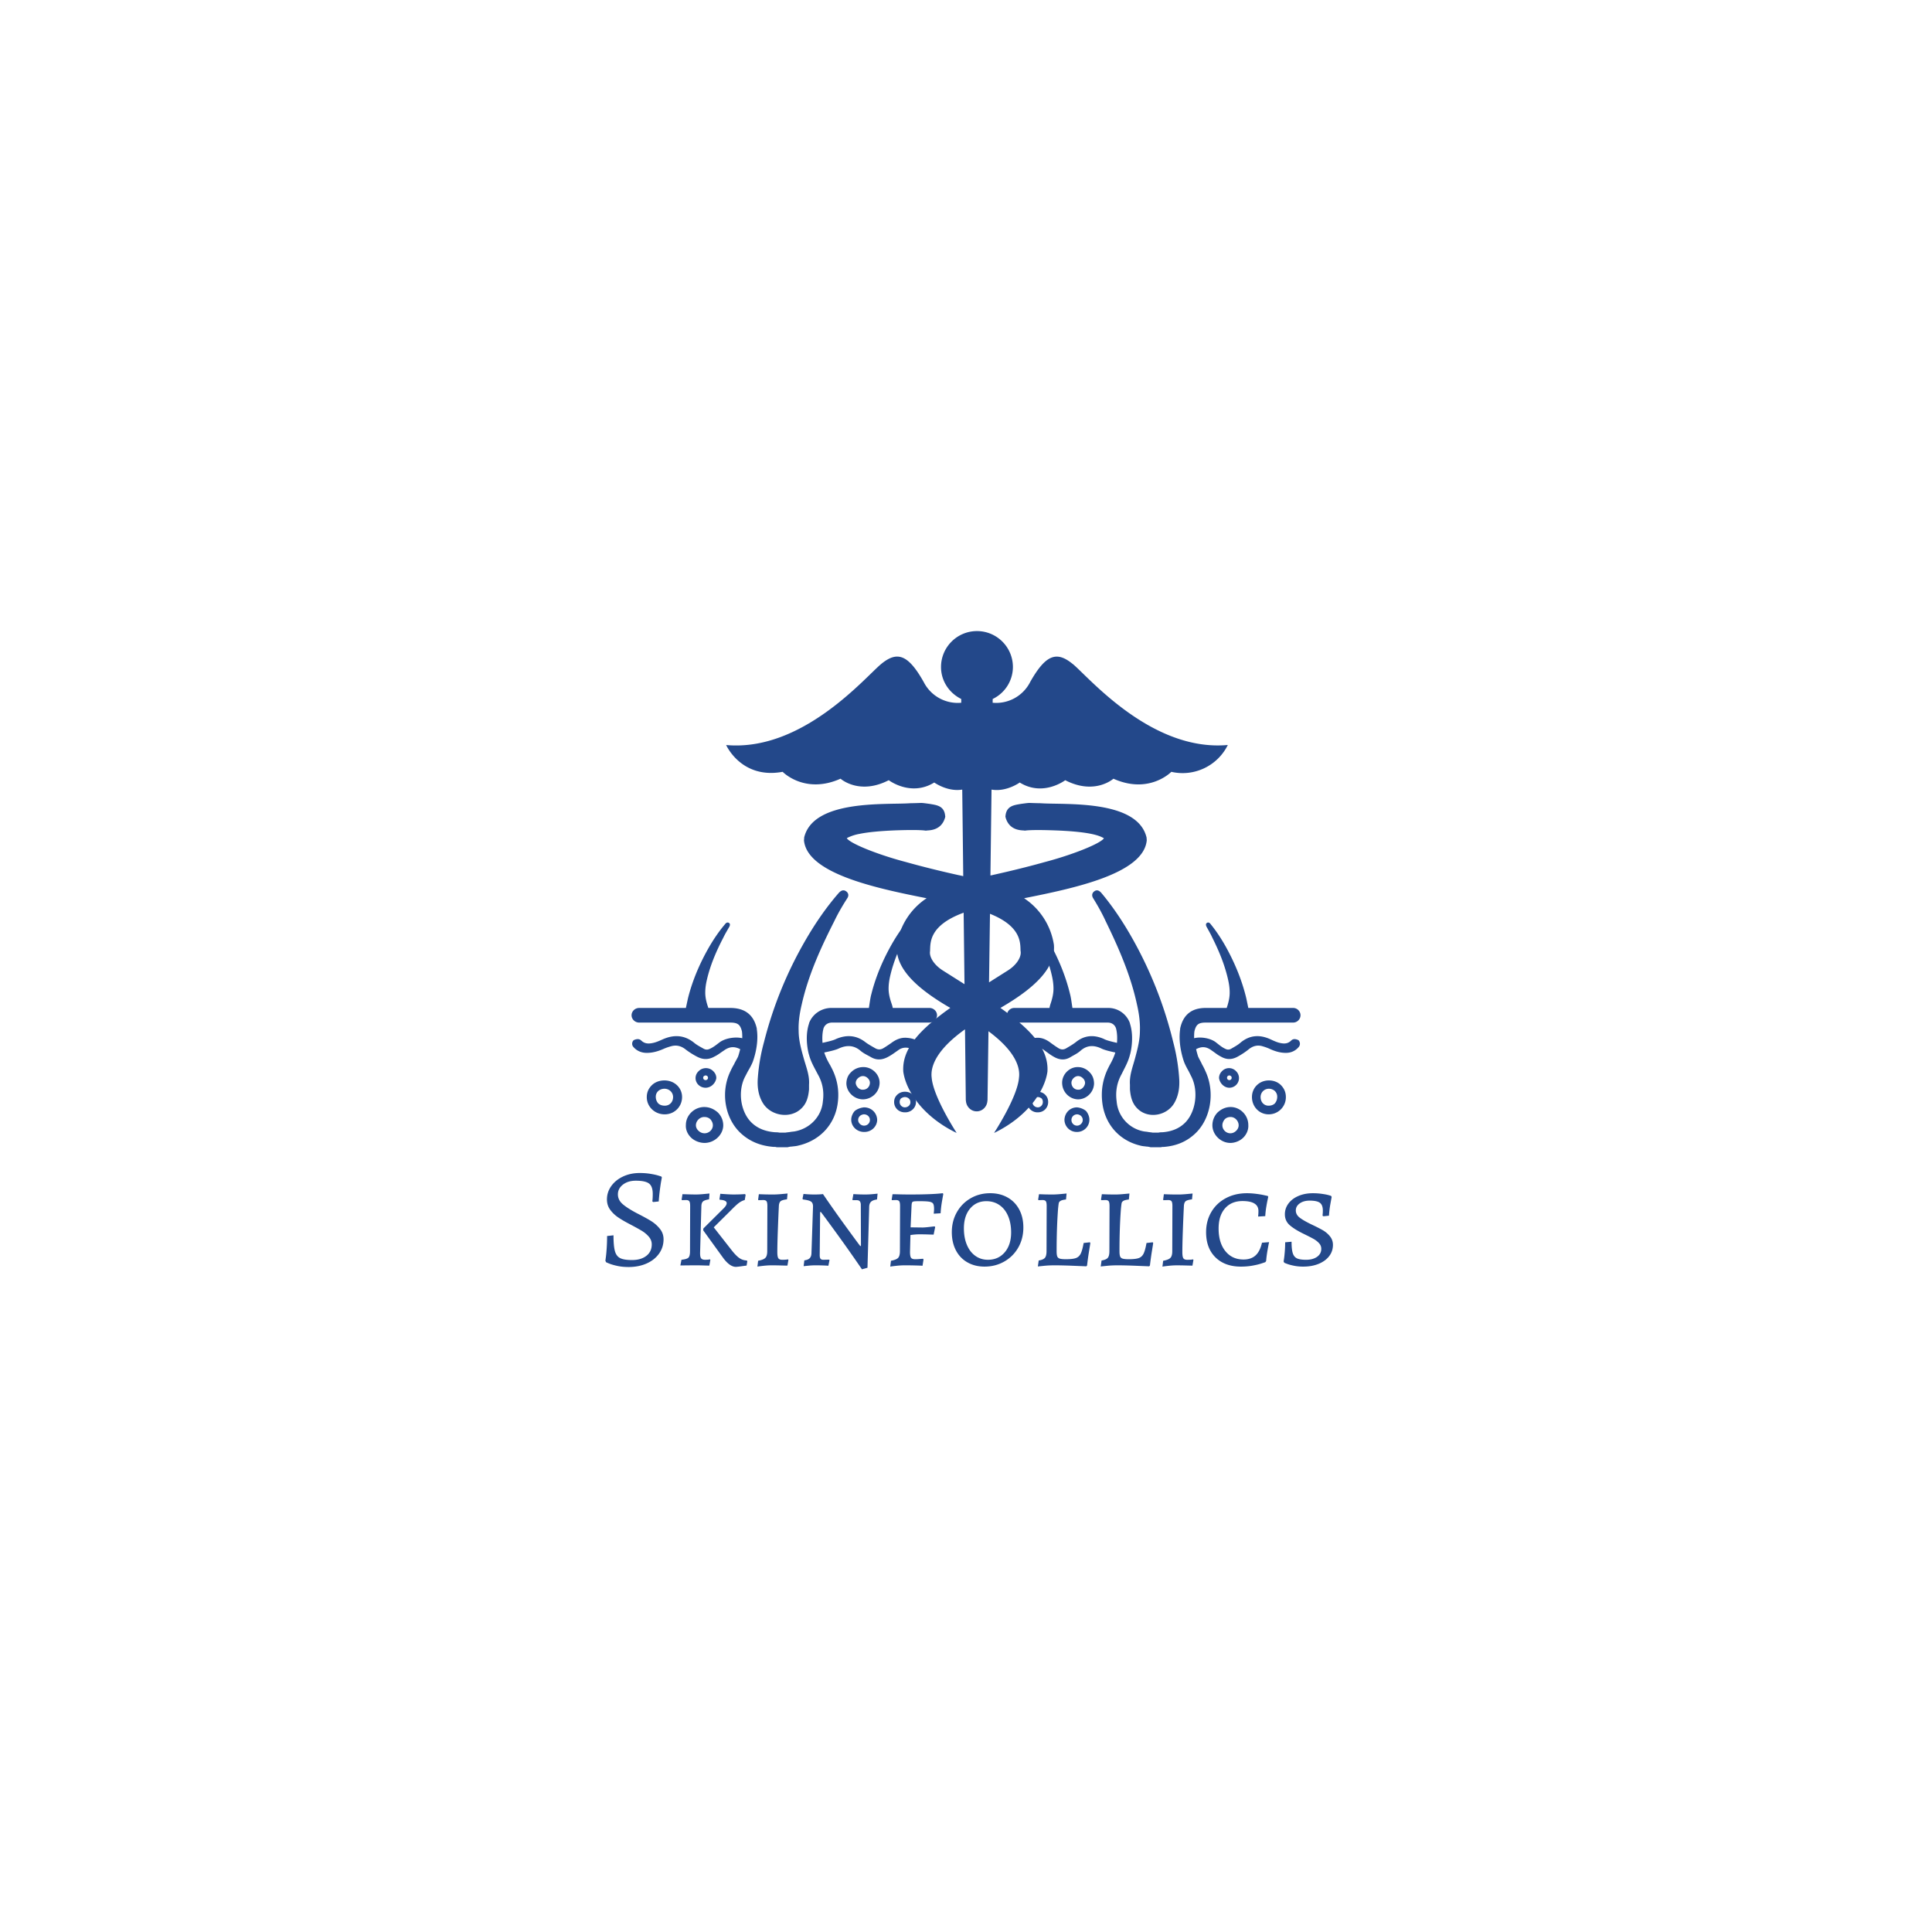 <svg xmlns="http://www.w3.org/2000/svg" xml:space="preserve" width="64" height="64" data-id="lg_F1I2CCX1AVZ65K3cmz" data-version="1" viewBox="0 0 2000 711"><g data-padding="20"><g transform="translate(10 8.8)scale(.975)"><rect width="808" height="170.63" x="211.367" y="-125.299" fill="none" rx="0" ry="0" transform="translate(399.76 665.68)"/><path fill="#23488a" d="M656.967 675.186q-6.34 0-11.63-1.13-5.28-1.13-8.68-2.49t-3.4-1.51l-.75-1.51q.15-.91.6-4.53.46-3.62.83-9.44.38-5.81.38-12.3l6.8-.76q0 11.33 1.51 16.76 1.51 5.44 5.58 7.48 4.08 2.03 12.54 2.03 9.51 0 15.25-4.45t5.74-12.16q0-4.53-3.1-8.15t-7.32-6.19q-4.23-2.57-12.54-6.95-7.85-4.07-12.83-7.47t-8.38-8.08-3.4-10.87q0-7.85 4.61-14.27 4.6-6.42 12.53-10.12t17.59-3.7q6.04 0 11.17.83 5.14.83 8.16 1.74t3.77 1.21l.46.9q-.15.91-.76 4.23-.6 3.32-1.36 9.21-.75 5.89-1.21 12.08l-5.88.61-.91-.76q.15-.6.3-2.79t.15-5.06q0-8-3.92-11.02-3.93-3.02-14.05-3.02-8.3 0-13.66 4.15t-5.36 10.34q0 6.04 5.21 10.5 5.21 4.45 15.32 9.74 9.82 4.98 14.95 8.23 5.14 3.24 9.06 8.07 3.93 4.84 3.93 11.18 0 8.45-4.76 15.17-4.75 6.72-13.21 10.5-8.46 3.77-19.33 3.77m65.54-64.79q0-3.77-.91-5.05-.91-1.29-3.62-1.29l-4.08.15-.45-.6.9-5.74q1.66 0 6.04.15t8.46.15q3.32 0 8-.45t6.19-.6l-.45 6.19q-4.68.75-6.34 2.19-1.66 1.43-1.82 4.75l-1.35 49.08q-.16 4.83.98 6.49 1.13 1.66 4.3 1.66 1.81 0 3.32-.15t1.97-.3l.3.6-1.06 6.04q-1.66 0-6.34-.15t-9.51-.15l-14.95.15 1.2-6.04q5.74-.6 7.4-2.26t1.66-6.8Zm14.04 23.86 21.14-20.99q3.62-3.47 3.62-5.89 0-3.17-7.4-3.62l-.3-.6.91-5.74q1.51.15 6.34.45t7.7.3q3.93 0 7.47-.15 3.55-.15 4.76-.3l.61.91-.91 5.43q-3.32.91-6.27 3.1-2.94 2.19-8.53 7.93l-18.12 17.96 19.63 25.07q4.38 5.44 7.78 7.7 3.4 2.27 7.62 2.42l.61.75-.76 4.68q-1.51.15-5.21.68t-6.11.68q-6.65 0-13.89-9.96l-20.84-28.84Zm57.38 40.48.75-6.19q5.74-1.06 7.7-3.1 1.97-2.03 1.97-7.02l.15-48.02q0-3.77-.91-5.05-.9-1.29-3.62-1.29l-4.98.15-.31-.6.76-5.74q.9 0 4.91.15 4 .15 10.49.15 3.47 0 8.53-.45t6.57-.6l-.6 6.19q-4.99.6-6.65 1.89-1.66 1.28-1.96 4.75-.6 12.08-1.13 26.73t-.53 22.65q0 4.83 1.06 6.49 1.05 1.66 4.22 1.66 2.12 0 3.85-.15 1.74-.15 2.34-.3l.31.6-1.06 6.04q-1.81 0-6.8-.15-4.98-.15-9.96-.15-4.08 0-8.84.53-4.75.53-6.26.83m109.93-21.89-.15-43.64q0-4.99-4.08-4.99h-4.53l-.3-.6 1.05-5.89q1.36.15 5.14.3 3.77.15 7.7.15 3.32 0 7.47-.37 4.16-.38 5.36-.53l-.6 6.19q-4.38.6-6.27 2.34-1.88 1.74-2.04 5.21l-1.81 64.93-5.89 1.66q-14.34-20.99-28.99-41.07-14.65-20.09-14.65-19.78h-.75l-.45 45.75q0 2.87.9 3.93.91 1.05 3.02 1.05l6.04-.15.46.45-1.21 6.04q-1.36-.15-5.36-.3t-8.38-.15q-3.48 0-7.4.38-3.93.38-5.14.53l.76-6.19q3.77-.46 5.59-2.19 1.81-1.74 1.96-5.21l1.66-49.83q0-3.78-2.19-5.21-2.19-1.44-8.38-2.19l-.6-.76 1.05-5.13q1.21.15 4.61.38 3.4.22 6.87.22 3.32 0 5.89-.15 2.56-.15 3.32-.3 12.23 17.97 25.9 36.69 13.66 18.73 13.66 18.43Zm31.11 21.88.76-6.19q5.74-1.06 7.62-3.1 1.89-2.03 1.89-7.17l.15-47.87q0-3.77-.9-5.05-.91-1.29-3.63-1.29l-4.08.15-.3-.6.91-5.74q1.81 0 7.1.15 5.28.15 11.47.15 23.41 0 34.73-1.36l.61.76q-.31 1.66-1.36 7.7-1.06 6.04-1.51 12.84l-7.25.45q0-.61.15-2.12t.15-3.02q0-3.92-.98-5.51-.98-1.58-4.15-2.11t-10.57-.53q-4.08 0-5.59.23-1.51.22-1.96 1.05-.46.83-.61 3.1l-1.05 23.4 12.53.16q2.41 0 6.94-.53t6.04-.68l.61.75-1.66 8.01q-1.51 0-5.89-.16-4.38-.15-9.21-.15-4.23 0-9.52.76l-.45 17.82q0 4.68 1.06 6.26 1.06 1.59 4.38 1.59 2.41 0 4.98-.23 2.57-.22 3.47-.22l.46.75-1.06 6.64q-1.96-.15-7.48-.3-5.51-.15-11.24-.15-4.38 0-9.22.53-4.83.53-6.34.83m100.11 0q-10.27 0-18.2-4.53t-12.23-12.83q-4.3-8.31-4.3-19.18 0-11.78 5.36-21.22 5.36-9.43 14.64-14.79 9.29-5.37 20.77-5.37 10.41 0 18.42 4.53 8 4.53 12.38 12.76t4.38 19.11q0 11.77-5.36 21.21t-14.8 14.87q-9.44 5.44-21.06 5.44m3.62-7.25q11.02 0 17.82-7.92 6.79-7.93 6.79-21.07 0-9.97-3.24-17.52-3.25-7.55-9.22-11.62-5.96-4.08-13.81-4.08-10.72 0-17.29 7.85t-6.57 20.99q0 9.97 3.17 17.52t8.99 11.7q5.81 4.15 13.36 4.15m53 7.1.91-6.34q4.83-.76 6.56-2.8 1.74-2.03 1.74-7.17l.15-47.87q0-3.77-.9-5.05-.91-1.29-3.63-1.29l-4.07.15-.46-.6.91-5.74q.75 0 4.53.15 3.77.15 10.12.15 3.32 0 8.22-.45 4.91-.45 6.42-.6l-.6 6.34q-4.08.45-5.74 1.43t-1.96 2.49-.76 6.2q-1.51 20.23-1.51 44.84 0 3.78.68 5.51.68 1.74 2.72 2.34 2.04.61 6.42.61 7.25 0 10.64-1.21 3.4-1.21 5.14-4.76 1.73-3.54 3.09-11.25l6.65-.75.45.91q-.3 1.96-1.44 8.98-1.13 7.02-2.03 14.72l-.76.91q-3.47-.15-14.72-.61-11.25-.45-18.95-.45-6.04 0-11.25.53t-6.57.68m66.74 0 .91-6.34q4.83-.76 6.57-2.8 1.73-2.03 1.73-7.17l.15-47.87q0-3.77-.9-5.05-.91-1.29-3.63-1.29l-4.07.15-.46-.6.91-5.74q.76 0 4.53.15 3.78.15 10.12.15 3.32 0 8.23-.45 4.9-.45 6.41-.6l-.6 6.34q-4.08.45-5.74 1.43t-1.96 2.49-.76 6.2q-1.51 20.23-1.51 44.84 0 3.78.68 5.51.68 1.74 2.72 2.34 2.04.61 6.42.61 7.25 0 10.64-1.21 3.4-1.21 5.14-4.76 1.74-3.54 3.09-11.25l6.65-.75.45.91q-.3 1.96-1.43 8.98-1.14 7.02-2.04 14.72l-.76.91q-3.47-.15-14.72-.61-11.25-.45-18.95-.45-6.04 0-11.25.53t-6.57.68m65.54.16.75-6.19q5.74-1.06 7.7-3.1 1.97-2.03 1.97-7.02l.15-48.02q0-3.77-.91-5.05-.91-1.29-3.62-1.29l-4.99.15-.3-.6.76-5.74q.9 0 4.9.15 4.01.15 10.5.15 3.47 0 8.53-.45t6.57-.6l-.61 6.19q-4.98.6-6.64 1.89-1.66 1.28-1.96 4.75-.61 12.08-1.14 26.73-.52 14.65-.52 22.65 0 4.83 1.05 6.49 1.06 1.66 4.23 1.66 2.12 0 3.85-.15 1.74-.15 2.34-.3l.3.6-1.05 6.04q-1.81 0-6.8-.15-4.98-.15-9.96-.15-4.08 0-8.84.53-4.75.53-6.26.83m83.35-.01q-17.06 0-27.03-9.81-9.97-9.82-9.97-26.73 0-11.93 5.51-21.37 5.52-9.44 15.41-14.72 9.89-5.29 22.42-5.29 4.53 0 9.44.61 4.91.6 8.3 1.36 3.4.75 4.31.9l.6.91q-.15.75-.75 3.55-.61 2.79-1.36 7.32-.76 4.53-1.06 9.67l-7.55.45q0-.45.15-2.12.15-1.66.15-3.77 0-10.57-16.91-10.57-11.78 0-18.57 7.78-6.8 7.77-6.8 21.36 0 15.1 7.17 24.01 7.18 8.91 19.26 8.91 8 0 12.76-4.3 4.75-4.31 6.87-13.52l7.55-.6q-.46 1.81-1.59 8.15t-1.58 11.93l-.91 1.21q-.91.3-4.3 1.43-3.4 1.14-9.14 2.19-5.74 1.06-12.38 1.06m66.14 0q-5.29 0-9.74-.91-4.46-.9-7.1-1.88t-3.25-1.29l-.75-1.36q.15-.75.53-3.39.37-2.65.75-7.4.38-4.76.38-9.59l6.79-.6q0 8.15 1.29 12.15 1.28 4 4.45 5.51t9.67 1.51q7.24 0 11.7-3.17 4.45-3.17 4.45-8.45 0-3.48-2.49-6.12t-5.74-4.45q-3.24-1.82-10.34-5.29-9.66-4.68-14.87-9.21t-5.21-11.63q0-6.34 3.85-11.47 3.85-5.14 10.64-8.01 6.8-2.87 15.1-2.87 4.99 0 9.37.61 4.37.6 6.94 1.28t3.17.98l.61 1.06q-.31 1.66-1.36 7.48-1.06 5.81-1.51 12.45l-5.89.61-.91-.61q0-.45.15-1.88.15-1.44.15-3.55 0-5.89-3.09-8.23-3.1-2.34-10.95-2.34-6.34 0-10.49 2.94-4.16 2.95-4.16 7.48t4.16 7.7q4.15 3.17 12.61 7.24 7.39 3.48 11.85 6.04 4.45 2.57 7.62 6.5 3.18 3.92 3.18 9.06 0 6.79-4.01 12-4 5.21-11.17 8.16-7.17 2.94-16.38 2.94m-244.73-639.82c-16.832-13.796-28.497-10.547-45.382 19.494a40.48 40.48 0 0 1-39.683 21.68l.053-3.996a37.82 37.82 0 0 0 21.466-33.93c0-21.077-17.087-38.164-38.164-38.164s-38.165 17.087-38.165 38.165c0 14.967 8.842 27.697 21.466 33.93v3.994a40.48 40.48 0 0 1-39.682-21.68c-16.78-30.04-28.497-33.29-45.275-19.494-16.885 13.85-83.467 93.374-164.642 86.077 0 0 16.086 36.54 59.976 28.443 0 0 23.436 24.29 61.468 7.298 0 0 19.76 17.79 51.187 1.597 0 0 23.437 17.844 48.312 2.45 0 0 14.115 10.174 29.722 7.51l1.065 91.883c-1.811-.32-3.196-.746-5.114-1.065-.053-.053-27.218-5.86-55.981-13.956-27.698-7.244-58.06-19.015-62.533-25.14q.586-.533 1.81-1.066a48 48 0 0 1 11.666-3.622c10.12-2.077 23.916-3.143 37.765-3.73 27.484-.957 32.438.268 32.918.374 0-.905 15.926 1.865 20.293-14.381-.16-.107.32-.746 0-1.12-.852-11.184-9.427-11.717-16.458-12.995-11.346-1.492-5.433-.906-20.774-.693-25.14 1.864-102.748-4.42-112.495 36.38 0 1.172-.054 1.918-.213 2.93 3.249 35.527 76.86 50.974 130.232 61.574a72.44 72.44 0 0 0-31.64 49.377c-1.863 22.264 15.82 43.41 56.78 67.06-31.105 22.052-51.612 42.719-49.908 67.753 2.877 20.4 20.88 47.62 56.248 64.824h.32s-24.715-37.818-26.42-58.432c-1.598-12.091 5.273-29.935 35.368-51.4l.852 75.53h.107c.213 6.39 5.22 11.558 11.452 11.558s11.186-5.114 11.399-11.56h.106l1.012-73.504c27.698 20.56 33.983 37.605 32.385 49.376-1.598 20.667-26.366 58.432-26.366 58.432h.32c35.314-17.205 53.37-44.423 56.248-64.824 1.65-25.034-18.803-45.701-49.91-67.753 40.96-23.65 58.645-44.796 56.78-67.06a72.44 72.44 0 0 0-31.64-49.377c53.373-10.653 126.985-26.047 130.234-61.574l-.213-2.93c-9.747-40.8-87.354-34.516-112.55-36.38-15.34-.213-9.373-.8-20.772.693-6.978 1.278-15.553 1.864-16.46 12.996-.265.373.267 1.066.054 1.172 4.368 16.193 20.24 13.423 20.294 14.275.48-.053 5.433-1.278 32.97-.266 13.797.532 27.539 1.598 37.713 3.675 5.007 1.012 9.16 2.344 11.665 3.675q1.225.533 1.81 1.066c-4.473 6.072-34.834 17.843-62.48 25.087-28.762 8.097-55.98 13.85-56.034 13.956l-1.97.373 1.17-91.19c15.768 2.77 29.936-7.51 29.936-7.51 24.875 15.447 48.312-2.45 48.312-2.45 31.426 16.192 51.187-1.598 51.187-1.598 38.032 17.044 61.468-7.298 61.468-7.298 24.18 5.546 49.003-6.248 59.977-28.497-81.23 7.35-147.81-72.227-164.643-86.023M991.206 360.62c-10.12-6.285-14.913-14.808-14.008-20.614.533-7.99-2.183-27.111 35.688-41.014l.906 75.903Zm82.189-20.614c.906 5.753-3.835 14.329-14.01 20.614l-19.547 12.357 1.012-72.813c34.57 13.85 31.96 32.119 32.492 39.842"/><path fill="#23488a" d="M1360.647 434.72c-3.177 3.178-6.707 3.53-10.59 2.825-4.236-.706-7.765-2.471-11.648-4.236-10.942-4.942-21.532-4.59-31.415 3.53-3.177 2.824-6.707 4.589-10.237 6.706-2.118 1.06-3.883 1.06-6 0-3.883-1.764-7.06-4.588-10.237-7.06-5.648-4.235-15.531-6-22.944-4.235 0-2.47 0-4.942.353-7.412 1.765-7.06 4.236-9.178 12.002-9.178h92.834c4.235 0 7.765-3.53 7.765-7.765 0-4.236-3.53-7.766-7.765-7.766h-47.653l-2.118-10.236c-4.588-19.061-12.001-37.063-21.531-54.36-4.942-8.824-10.237-16.942-16.59-24.708-1.06-1.412-2.471-1.765-3.53-1.06-1.412.707-1.412 2.119-.706 3.884 2.118 3.882 4.588 8.118 6.353 12 7.06 14.12 13.06 28.592 16.59 44.123 1.06 4.589 1.765 9.178 1.765 14.12s-1.06 9.53-2.47 14.12c-.354.704-.354 1.41-.706 2.116h-22.238c-14.825 0-24.003 7.06-27.18 21.885v.707c-2.47 16.942 3.883 33.885 4.236 34.944 1.412 3.53 3.177 6.707 4.942 9.883l3.177 6.354c7.412 15.884 3.882 37.77-7.766 48.711-6 5.649-13.766 8.826-23.65 9.53h-.353c-.706 0-2.117 0-3.53.353h-6.353c-1.765-.353-3.177-.353-4.942-.706-1.765-.352-3.53-.352-4.941-.705-15.45-3.1-26.971-16.064-28.24-31.769-1.411-10.59.354-20.12 5.296-28.944l1.059-2.118c2.824-5.648 6-11.295 7.765-18.355.353-.706 4.942-18.002 0-33.18v-.353a24.36 24.36 0 0 0-23.65-16.237h-37.414c-.706-4.236-1.412-10.59-2.471-14.472-4.59-19.06-12.001-37.063-21.532-54.36-4.942-8.824-10.236-16.942-16.59-24.708-1.06-1.412-2.47-1.765-3.53-1.059-1.412.706-1.412 2.118-.706 3.883 2.118 3.883 4.59 8.12 6.354 12.001 7.06 14.12 13.06 28.592 16.59 44.123 1.059 4.59 1.765 9.177 1.765 14.12 0 4.94-1.06 9.53-2.47 14.118-.707 2.118-1.413 4.236-1.766 6.354h-37.416c-4.235 0-7.765 3.53-7.765 7.766 0 4.235 3.53 7.765 7.765 7.765h99.188c4.235 0 7.412 2.118 8.824 6 1.412 5.295 1.412 10.943 1.06 15.532-4.59-1.06-10.943-2.47-14.12-4.236-10.59-4.589-20.473-3.883-29.65 3.53-3.177 2.47-6.354 4.236-9.884 6.354q-4.236 2.647-8.471 0c-2.824-1.765-5.295-3.53-7.766-5.295-4.942-3.883-10.236-6.354-16.59-5.648-8.824.706-15.531 5.295-21.18 11.648-2.47 2.824-2.47 5.648-.352 7.766s5.295 1.412 7.766-1.059q3.706-4.236 8.47-6.354c4.943-2.117 9.885-2.47 14.473 1.06 3.883 2.823 7.413 5.647 11.649 7.765 5.648 2.824 10.942 2.824 16.237-.353 3.53-2.118 7.412-3.883 10.59-6.707 6.706-6 14.119-6.353 22.237-2.47 3.53 1.764 9.883 3.176 14.825 4.235-1.412 4.59-3.53 9.178-6 13.414l-1.06 2.117c-6 11.65-8.47 24.356-6.706 38.122 2.824 22.591 18.002 39.887 40.24 45.182 2.47.706 4.588.706 6.706 1.06 1.412 0 2.824.352 4.236.705h9.884c.705 0 1.764 0 2.47-.353h1.765c13.414-1.06 24.003-5.648 32.827-13.767 16.943-15.53 21.885-44.122 11.296-66.713a66 66 0 0 0-3.53-7.06c-1.412-3.176-3.177-6-4.236-8.47 0 0-1.06-3.178-2.118-7.767 6-3.176 10.943-2.823 16.59 1.412 3.177 2.118 6 4.59 9.53 6.354 6.002 3.53 11.65 3.53 17.65.353q6.883-3.706 12.707-8.472c4.236-3.176 8.825-4.235 13.766-2.823 2.47.706 4.59 1.412 7.06 2.47 6 2.824 12.354 4.942 19.414 4.59 4.942-.354 9.177-2.472 12.354-6.354 1.765-2.118 1.412-5.295-.353-7.06-2.824-1.412-5.647-1.765-7.765.353"/><path fill="#23488a" d="M1163.684 308c13.766 28.24 26.473 57.184 33.18 88.246 2.118 9.178 3.53 18.708 3.177 28.239 0 9.53-2.471 19.06-4.942 28.238-2.47 9.53-6.354 18.708-5.648 28.944v4.942c.706 8.119 2.47 15.53 8.825 21.179 11.295 10.236 30.71 6.706 38.475-7.06 4.588-8.118 5.647-17.296 4.94-26.473a204.7 204.7 0 0 0-6.352-38.122 430.6 430.6 0 0 0-42.71-108.718c-9.884-17.65-20.827-34.24-33.534-49.417-2.47-2.824-4.942-3.53-7.413-1.765s-3.176 4.589-1.058 7.766c4.588 7.412 9.177 15.53 13.06 24.002m173.313 169.078c-10.236 0-18.002 7.765-18.002 17.649 0 10.236 7.766 18.355 17.649 18.355a18.143 18.143 0 0 0 18.355-18.355q0-7.413-5.295-12.708c-3.177-3.177-7.765-4.941-12.707-4.941m6.354 24.355c-1.765 1.765-4.236 2.47-6.707 2.47-4.942 0-8.472-3.882-8.472-9.176 0-4.942 3.883-8.825 8.825-8.825 2.47 0 4.942 1.058 6.354 2.47 1.765 1.766 2.47 3.884 2.47 6 0 3.178-1.058 5.296-2.47 7.06m-48.36-16.59a10.236 10.236 0 0 0 7.06-17.649 10.236 10.236 0 0 0-14.824 0q-3.177 3.177-3.177 7.413c.706 5.294 5.295 10.236 10.942 10.236m-2.47-10.59c0-.705.352-1.41.705-1.764s1.06-.706 1.765-.706c.706 0 1.06.353 1.765.706.353.353.706 1.06.706 1.765 0 1.412-1.06 2.47-2.47 2.47-1.413 0-2.472-1.058-2.472-2.47m3.883 31.062c-5.294 0-9.883 2.118-13.766 5.648-3.53 3.53-5.648 8.471-5.648 13.766 0 9.883 8.825 18.708 19.06 18.708 4.943 0 10.238-2.118 13.768-5.648s5.647-8.47 5.294-13.413c0-10.59-8.824-19.06-18.708-19.06m6 25.061c-1.764 1.764-3.882 2.823-6.353 2.823-4.588 0-8.471-3.882-8.471-8.47 0-2.472 1.059-4.59 2.47-6.355 1.766-1.765 3.883-2.47 6.354-2.47 4.589 0 8.472 4.235 8.472 8.824 0 1.765-.706 3.883-2.471 5.648m-210.73-41.299c-3.176 0-6 1.06-8.118 3.177a10.942 10.942 0 0 0 8.119 18.708c6.354 0 10.942-4.942 10.942-10.943 0-3.177-1.06-5.647-3.177-7.765s-4.941-3.177-7.765-3.177m0 16.59c-3.177 0-5.648-2.47-5.648-5.295 0-1.412.353-2.824 1.412-3.883 1.06-1.058 2.47-1.764 4.236-1.764 1.412 0 2.824.706 3.883 1.412 1.059 1.058 1.412 2.47 1.412 3.882 0 3.177-2.471 5.648-5.295 5.648m42.71-42.746c-8.824-.353-16.943 7.413-16.943 16.59 0 9.53 7.413 17.296 16.59 17.65h.353c8.825 0 16.59-7.413 16.943-16.59 0-4.59-1.411-8.825-4.588-12.002-3.177-3.53-7.766-5.648-12.355-5.648m0 24.003c-4.235 0-7.06-3.53-7.06-7.413 0-3.53 3.53-7.06 7.06-7.06 2.118 0 3.883 1.06 5.295 2.471s2.118 3.177 2.118 4.942c-.353 3.883-3.883 7.413-7.413 7.06m-1.06 18.743c-7.411 0-13.06 5.648-13.412 13.06 0 7.06 5.648 13.06 13.06 13.06h.354c7.06 0 13.06-5.647 13.06-13.06 0-3.177-1.412-6.706-3.53-9.177-2.47-2.118-6-3.53-9.53-3.883m0 19.414s-.353 0 0 0c-3.53 0-6.001-2.824-6.001-6 0-3.53 2.824-6 6-6 1.412 0 3.177.705 4.236 1.763 1.06 1.06 1.765 2.471 1.765 4.236 0 3.177-2.824 6-6 6m-462.742-90.361c3.305 3.177 6.978 3.53 11.019 2.824 4.407-.706 8.08-2.471 12.12-4.236 11.386-4.942 22.405-4.59 32.689 3.53 3.306 2.824 6.978 4.589 10.65 6.706 2.205 1.06 4.04 1.06 6.245 0 4.04-1.764 7.346-4.588 10.652-7.06 5.876-4.235 16.16-6 23.874-4.235 0-2.47 0-4.942-.368-7.412-1.836-7.06-4.407-9.178-12.488-9.178h-96.597c-4.407 0-8.08-3.53-8.08-7.765 0-4.236 3.673-7.766 8.08-7.766h49.585l2.204-10.236c4.775-19.061 12.488-37.063 22.405-54.36 5.142-8.824 10.65-16.942 17.262-24.708 1.102-1.412 2.57-1.765 3.673-1.06 1.47.707 1.47 2.119.735 3.884-2.204 3.882-4.775 8.118-6.611 12-7.346 14.12-13.59 28.592-17.263 44.123-1.102 4.589-1.837 9.178-1.837 14.12s1.102 9.53 2.572 14.12c.367.704.367 1.41.734 2.116h23.14c15.426 0 24.975 7.06 28.28 21.885v.707c2.572 16.942-4.04 33.885-4.407 34.944-1.47 3.53-3.305 6.707-5.142 9.883l-3.305 6.354c-7.714 15.884-4.04 37.77 8.08 48.711 6.244 5.649 14.324 8.826 24.608 9.53h.368c.734 0 2.203 0 3.673.353h6.61c1.837-.353 3.306-.353 5.143-.706 1.836-.352 3.673-.352 5.142-.705 16.074-3.1 28.064-16.064 29.383-31.769 1.47-10.59-.367-20.12-5.51-28.944l-1.101-2.118c-2.938-5.648-6.244-11.295-8.08-18.355-.368-.706-5.143-18.002 0-33.18v-.353c3.664-9.973 13.607-16.534 24.608-16.237h38.933c.734-4.236 1.469-10.59 2.57-14.472 4.775-19.06 12.489-37.063 22.405-54.36 5.142-8.824 10.652-16.942 17.263-24.708 1.102-1.412 2.57-1.765 3.673-1.059 1.47.706 1.47 2.118.734 3.883-2.203 3.883-4.774 8.12-6.61 12.001-7.347 14.12-13.59 28.592-17.263 44.123-1.102 4.59-1.837 9.177-1.837 14.12 0 4.94 1.102 9.53 2.57 14.118.736 2.118 1.47 4.236 1.838 6.354h38.932c4.408 0 8.08 3.53 8.08 7.766 0 4.235-3.672 7.765-8.08 7.765h-103.21c-4.407 0-7.712 2.118-9.181 6-1.47 5.295-1.47 10.943-1.102 15.532 4.775-1.06 11.386-2.47 14.69-4.236 11.02-4.589 21.304-3.883 30.854 3.53 3.305 2.47 6.61 4.236 10.284 6.354q4.407 2.647 8.815 0c2.938-1.765 5.51-3.53 8.08-5.295 5.142-3.883 10.652-6.354 17.263-5.648 9.182.706 16.16 5.295 22.037 11.648 2.57 2.824 2.57 5.648.368 7.766s-5.51 1.412-8.08-1.059q-3.857-4.236-8.816-6.354c-5.142-2.117-10.284-2.47-15.06 1.06-4.04 2.823-7.712 5.647-12.12 7.765-5.876 2.824-11.385 2.824-16.895-.353-3.673-2.118-7.713-3.883-11.018-6.707-6.98-6-14.692-6.353-23.14-2.47-3.672 1.764-10.284 3.176-15.426 4.235 1.47 4.59 3.673 9.178 6.244 13.414l1.102 2.117c6.244 11.65 8.815 24.356 6.979 38.122-2.94 22.591-18.732 39.887-41.872 45.182-2.57.706-4.774.706-6.978 1.06-1.47 0-2.938.352-4.407.705h-10.285c-.734 0-1.836 0-2.57-.353h-1.837c-13.957-1.06-24.976-5.648-34.158-13.767-17.63-15.53-22.772-44.122-11.753-66.713a65 65 0 0 1 3.673-7.06c1.469-3.176 3.305-6 4.407-8.47 0 0 1.102-3.178 2.204-7.767-6.244-3.176-11.386-2.823-17.263 1.412-3.305 2.118-6.244 4.59-9.917 6.354-6.244 3.53-12.12 3.53-18.364.353q-7.162-3.706-13.223-8.472c-4.407-3.176-9.182-4.235-14.324-2.823-2.571.706-4.775 1.412-7.346 2.47-6.244 2.824-12.855 4.942-20.2 4.59-5.143-.354-9.55-2.472-12.856-6.354-1.836-2.118-1.47-5.295.367-7.06 2.939-1.412 5.877-1.765 8.08.353"/><path fill="#23488a" d="M875.534 308c-14.325 28.24-27.547 57.184-34.526 88.246-2.203 9.178-3.673 18.708-3.305 28.239 0 9.53 2.57 19.06 5.142 28.238 2.57 9.53 6.61 18.708 5.876 28.944v4.942c-.734 8.119-2.57 15.53-9.182 21.179-11.753 10.236-31.954 6.706-40.034-7.06-4.775-8.118-5.877-17.296-5.142-26.473a197.5 197.5 0 0 1 6.61-38.122c9.608-38.011 24.56-74.587 44.443-108.718 10.284-17.65 21.67-34.24 34.892-49.417 2.57-2.824 5.142-3.53 7.714-1.765 2.57 1.765 3.305 4.589 1.1 7.766-4.773 7.412-9.55 15.53-13.59 24.002M695.195 477.079c10.652 0 18.732 7.765 18.732 17.649 0 10.236-8.08 18.355-18.364 18.355-5.084.057-9.977-1.858-13.571-5.313-3.595-3.455-5.588-8.157-5.53-13.042q0-7.413 5.51-12.708c3.306-3.177 8.08-4.941 13.223-4.941m-6.611 24.355c1.836 1.765 4.408 2.47 6.979 2.47 5.142 0 8.815-3.882 8.815-9.176 0-4.942-4.04-8.825-9.183-8.825-2.57 0-5.142 1.058-6.611 2.47-1.836 1.766-2.571 3.884-2.571 6 0 3.178 1.102 5.296 2.57 7.06m50.32-16.59c-4.356 0-8.272-2.548-9.89-6.435-1.617-3.885-.61-8.327 2.544-11.214 2.01-2.029 4.798-3.177 7.713-3.177s5.703 1.149 7.713 3.178q3.306 3.177 3.306 7.412c-.735 5.294-5.51 10.236-11.386 10.236m2.57-10.59c0-.705-.366-1.41-.734-1.764-.367-.353-1.102-.706-1.836-.706-.735 0-1.102.353-1.837.706-.367.353-.734 1.06-.734 1.765 0 1.412 1.102 2.47 2.57 2.47 1.47 0 2.572-1.058 2.572-2.47m-4.04 31.062c5.509 0 10.284 2.118 14.324 5.648a19.1 19.1 0 0 1 5.877 13.766c0 9.883-9.183 18.708-19.834 18.708-5.142 0-10.652-2.118-14.324-5.648s-5.877-8.47-5.51-13.413c0-10.59 9.182-19.06 19.467-19.06m-6.244 25.061c1.836 1.764 4.04 2.823 6.61 2.823 4.776 0 8.816-3.882 8.816-8.47 0-2.472-1.102-4.59-2.571-6.355-1.837-1.765-4.04-2.47-6.611-2.47-4.775 0-8.815 4.235-8.815 8.824 0 1.765.734 3.883 2.57 5.648M950.46 489.08c3.305 0 6.244 1.06 8.447 3.177 3.335 3.175 4.3 7.991 2.432 12.13-1.87 4.138-6.19 6.75-10.88 6.578-6.61 0-11.385-4.942-11.385-10.943 0-3.177 1.102-5.647 3.305-7.765s5.142-3.177 8.08-3.177m0 16.59c3.306 0 5.877-2.47 5.877-5.295 0-1.412-.367-2.824-1.47-3.883-1.101-1.058-2.57-1.764-4.406-1.764-1.47 0-2.94.706-4.04 1.412-1.102 1.058-1.47 2.47-1.47 3.882 0 3.177 2.57 5.648 5.51 5.648m-44.442-42.746c9.182-.353 17.63 7.413 17.63 16.59 0 9.53-7.713 17.296-17.263 17.65h-.367c-9.183 0-17.263-7.413-17.63-16.59 0-4.59 1.469-8.825 4.775-12.002 3.305-3.53 8.08-5.648 12.855-5.648m0 24.003c4.407 0 7.346-3.53 7.346-7.413 0-3.53-3.673-7.06-7.346-7.06-2.204 0-4.04 1.06-5.51 2.471s-2.203 3.177-2.203 4.942c.367 3.883 4.04 7.413 7.713 7.06m1.102 18.743c7.713 0 13.59 5.648 13.957 13.06 0 7.06-5.877 13.06-13.59 13.06h-.367c-7.346 0-13.59-5.647-13.59-13.06 0-3.177 1.469-6.706 3.673-9.177 2.57-2.118 6.244-3.53 9.917-3.883m0 19.414s.367 0 0 0c3.672 0 6.244-2.824 6.244-6 0-3.53-2.94-6-6.244-6-1.47 0-3.306.705-4.408 1.763-1.102 1.06-1.836 2.471-1.836 4.236 0 3.177 2.938 6 6.244 6"/></g><path fill="transparent" stroke="transparent" d="M596 0h808v711H596z"/></g></svg>